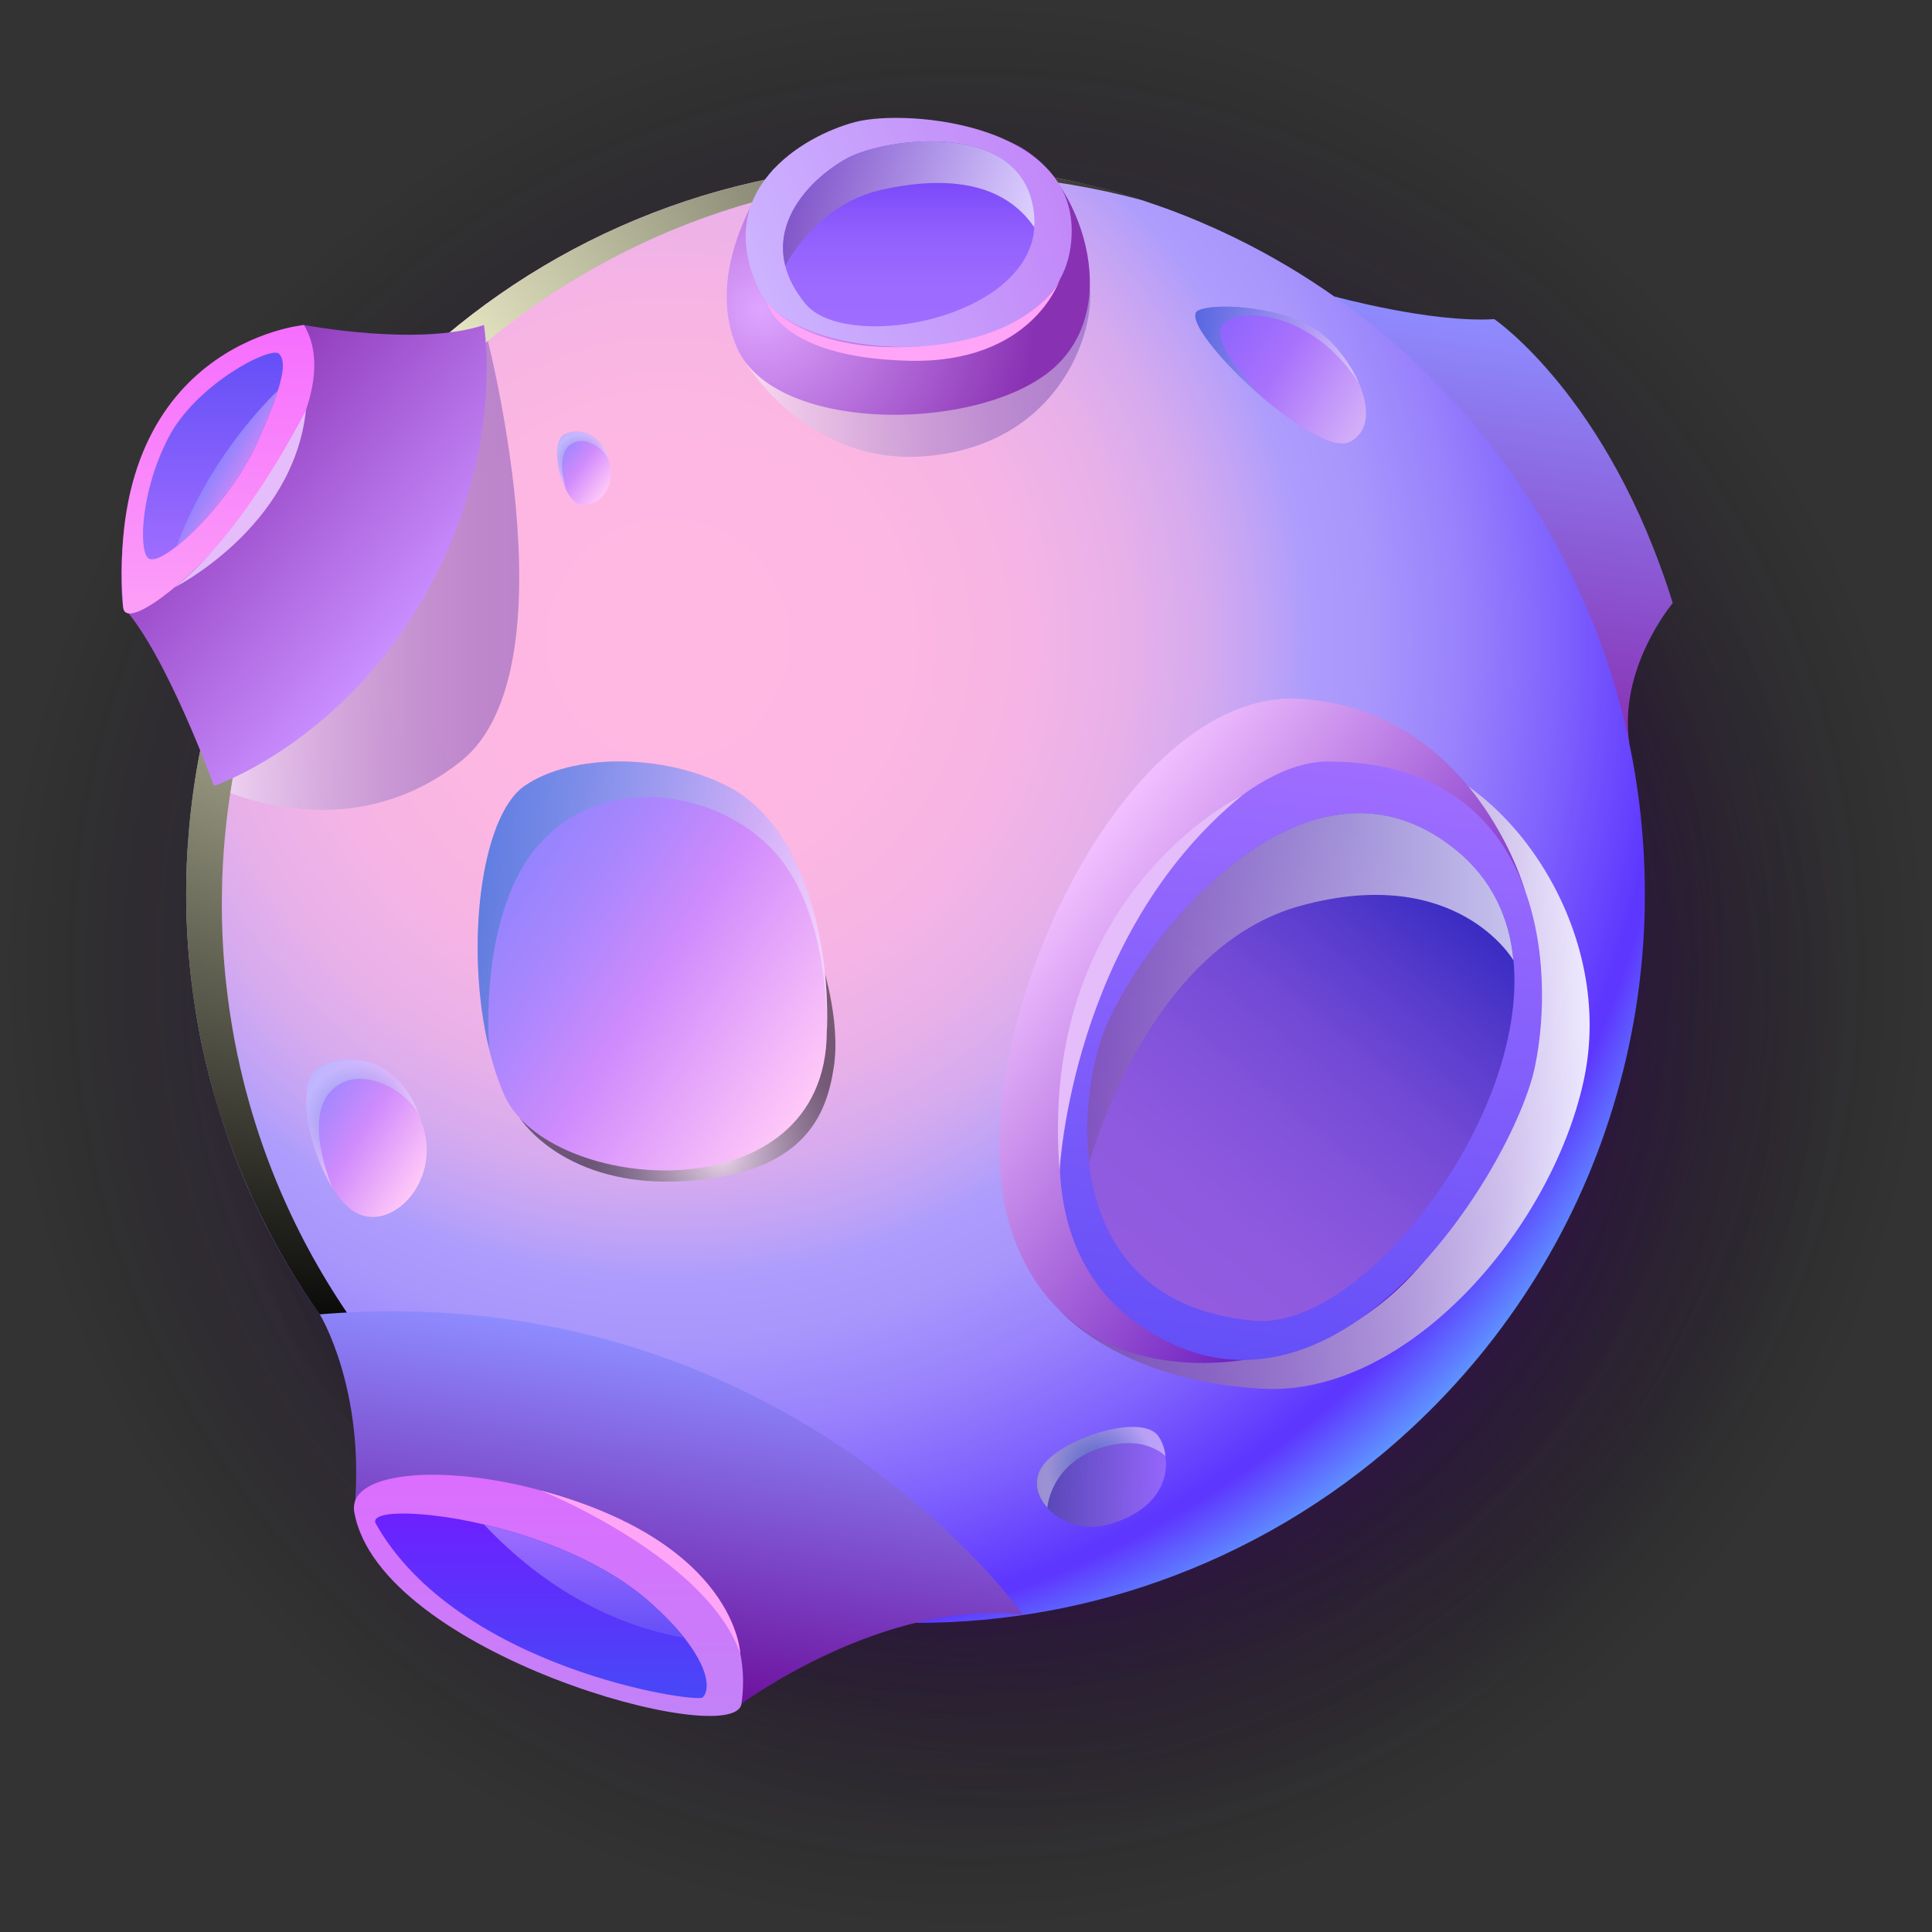 <?xml version="1.0" encoding="UTF-8"?>
<svg xmlns="http://www.w3.org/2000/svg" xmlns:xlink="http://www.w3.org/1999/xlink" viewBox="0 0 391.84 391.84">
  <rect x="0" y="0" width="391.84" height="391.84" fill="#333333" stroke="none"/>
  <defs>
    <style>
      .cls-1 {
        fill: url(#_Áåçûìÿííûé_ãðàäèåíò_226-2);
      }

      .cls-1, .cls-2, .cls-3, .cls-4, .cls-5, .cls-6, .cls-7, .cls-8, .cls-9, .cls-10, .cls-11, .cls-12, .cls-13, .cls-14, .cls-15, .cls-16, .cls-17, .cls-18, .cls-19, .cls-20, .cls-21, .cls-22, .cls-23, .cls-24, .cls-25, .cls-26, .cls-27, .cls-28, .cls-29, .cls-30, .cls-31, .cls-32, .cls-33, .cls-34, .cls-35 {
        fill-rule: evenodd;
      }

      .cls-1, .cls-4, .cls-5, .cls-6, .cls-11, .cls-13, .cls-15, .cls-25, .cls-28, .cls-32 {
        mix-blend-mode: multiply;
      }

      .cls-1, .cls-4, .cls-5, .cls-6, .cls-28 {
        opacity: .4;
      }

      .cls-2 {
        fill: url(#_Áåçûìÿííûé_ãðàäèåíò_50);
      }

      .cls-3 {
        fill: url(#_Áåçûìÿííûé_ãðàäèåíò_253);
      }

      .cls-4 {
        fill: url(#_Áåçûìÿííûé_ãðàäèåíò_226);
      }

      .cls-5 {
        fill: url(#_Áåçûìÿííûé_ãðàäèåíò_271);
      }

      .cls-6 {
        fill: url(#_Áåçûìÿííûé_ãðàäèåíò_271-2);
      }

      .cls-7 {
        fill: url(#_Áåçûìÿííûé_ãðàäèåíò_166);
      }

      .cls-8 {
        fill: url(#_Áåçûìÿííûé_ãðàäèåíò_58);
      }

      .cls-9 {
        fill: url(#_Áåçûìÿííûé_ãðàäèåíò_188);
      }

      .cls-36 {
        isolation: isolate;
      }

      .cls-10 {
        fill: url(#_Áåçûìÿííûé_ãðàäèåíò_107-2);
      }

      .cls-11 {
        fill: url(#_Áåçûìÿííûé_ãðàäèåíò_16-2);
      }

      .cls-11, .cls-15 {
        opacity: .71;
      }

      .cls-12 {
        fill: url(#_Áåçûìÿííûé_ãðàäèåíò_39);
      }

      .cls-13 {
        fill: url(#_Áåçûìÿííûé_ãðàäèåíò_21);
      }

      .cls-13, .cls-23, .cls-25 {
        opacity: .5;
      }

      .cls-14 {
        fill: url(#_Áåçûìÿííûé_ãðàäèåíò_144);
      }

      .cls-15 {
        fill: url(#_Áåçûìÿííûé_ãðàäèåíò_16);
      }

      .cls-37 {
        fill: url(#Degradado_sin_nombre_7);
      }

      .cls-37, .cls-38, .cls-21, .cls-23, .cls-39 {
        mix-blend-mode: screen;
      }

      .cls-16 {
        fill: url(#_Áåçûìÿííûé_ãðàäèåíò_69);
      }

      .cls-17 {
        fill: url(#_Áåçûìÿííûé_ãðàäèåíò_250);
      }

      .cls-18 {
        fill: url(#_Áåçûìÿííûé_ãðàäèåíò_64);
      }

      .cls-19 {
        fill: #ffa5f7;
      }

      .cls-20 {
        fill: url(#_Áåçûìÿííûé_ãðàäèåíò_212);
      }

      .cls-38 {
        fill: url(#Degradado_sin_nombre_7-2);
      }

      .cls-21 {
        fill: url(#_Áåçûìÿííûé_ãðàäèåíò_600);
      }

      .cls-22 {
        fill: url(#_Áåçûìÿííûé_ãðàäèåíò_224);
      }

      .cls-23 {
        fill: url(#_Áåçûìÿííûé_ãðàäèåíò_234);
      }

      .cls-24 {
        fill: url(#_Áåçûìÿííûé_ãðàäèåíò_107);
      }

      .cls-25 {
        fill: url(#_Áåçûìÿííûé_ãðàäèåíò_21-2);
      }

      .cls-26 {
        fill: url(#_Áåçûìÿííûé_ãðàäèåíò_212-2);
      }

      .cls-27 {
        fill: url(#_Áåçûìÿííûé_ãðàäèåíò_35);
      }

      .cls-28 {
        fill: url(#_Áåçûìÿííûé_ãðàäèåíò_271-3);
      }

      .cls-29 {
        fill: url(#_Áåçûìÿííûé_ãðàäèåíò_31);
      }

      .cls-30 {
        fill: url(#_Áåçûìÿííûé_ãðàäèåíò_10);
      }

      .cls-31 {
        fill: url(#_Áåçûìÿííûé_ãðàäèåíò_73);
      }

      .cls-39 {
        fill: url(#Degradado_sin_nombre_7-3);
      }

      .cls-32 {
        fill: url(#_Áåçûìÿííûé_ãðàäèåíò_19);
        opacity: .89;
      }

      .cls-33 {
        fill: #e5bdfa;
      }

      .cls-34 {
        fill: url(#_Áåçûìÿííûé_ãðàäèåíò_200);
      }

      .cls-35 {
        fill: url(#_Áåçûìÿííûé_ãðàäèåíò_182);
      }
    </style>
    <radialGradient id="Degradado_sin_nombre_7" data-name="Degradado sin nombre 7" cx="195.92" cy="195.92" fx="195.92" fy="195.92" r="195.92" gradientUnits="userSpaceOnUse">
      <stop offset="0" stop-color="#9813ff"/>
      <stop offset="1" stop-color="#000" stop-opacity="0"/>
    </radialGradient>
    <radialGradient id="Degradado_sin_nombre_7-2" data-name="Degradado sin nombre 7" cx="208.89" cy="207.08" fx="208.89" fy="207.08" r="165.12" xlink:href="#Degradado_sin_nombre_7"/>
    <radialGradient id="Degradado_sin_nombre_7-3" data-name="Degradado sin nombre 7" cx="194.17" cy="193.06" fx="194.17" fy="193.06" r="157.57" gradientTransform="translate(193.39 -80.75) rotate(45)" xlink:href="#Degradado_sin_nombre_7"/>
    <linearGradient id="_Áåçûìÿííûé_ãðàäèåíò_64" data-name="Áåçûìÿííûé ãðàäèåíò 64" x1="296.35" y1="145.49" x2="308.99" y2="65.67" gradientUnits="userSpaceOnUse">
      <stop offset="0" stop-color="#8931b3"/>
      <stop offset="1" stop-color="#8e8cff"/>
    </linearGradient>
    <radialGradient id="_Áåçûìÿííûé_ãðàäèåíò_50" data-name="Áåçûìÿííûé ãðàäèåíò 50" cx="135.48" cy="129.79" fx="135.48" fy="129.79" r="223.06" gradientUnits="userSpaceOnUse">
      <stop offset="0" stop-color="#ffb8e2"/>
      <stop offset=".22" stop-color="#fcb7e2"/>
      <stop offset=".33" stop-color="#f5b4e5"/>
      <stop offset=".42" stop-color="#e7b0e9"/>
      <stop offset=".49" stop-color="#d5aaef"/>
      <stop offset=".55" stop-color="#bda2f7"/>
      <stop offset=".58" stop-color="#ae9dfc"/>
      <stop offset=".64" stop-color="#a896fc"/>
      <stop offset=".72" stop-color="#9982fc"/>
      <stop offset=".81" stop-color="#8063fd"/>
      <stop offset=".91" stop-color="#5e37fe"/>
      <stop offset=".92" stop-color="#5e37ff"/>
      <stop offset=".99" stop-color="#5e9aff"/>
    </radialGradient>
    <linearGradient id="_Áåçûìÿííûé_ãðàäèåíò_21" data-name="Áåçûìÿííûé ãðàäèåíò 21" x1="43.4" y1="115.09" x2="105.31" y2="115.09" gradientUnits="userSpaceOnUse">
      <stop offset="0" stop-color="#fff"/>
      <stop offset=".17" stop-color="#dbcfea"/>
      <stop offset=".36" stop-color="#b9a2d6"/>
      <stop offset=".55" stop-color="#9e7fc7"/>
      <stop offset=".72" stop-color="#8b66bc"/>
      <stop offset=".87" stop-color="#8057b5"/>
      <stop offset="1" stop-color="#7c52b3"/>
    </linearGradient>
    <linearGradient id="_Áåçûìÿííûé_ãðàäèåíò_19" data-name="Áåçûìÿííûé ãðàäèåíò 19" x1="214.91" y1="217.54" x2="322.4" y2="217.54" gradientUnits="userSpaceOnUse">
      <stop offset="0" stop-color="#7c52b3"/>
      <stop offset=".13" stop-color="#8057b5"/>
      <stop offset=".28" stop-color="#8b66bc"/>
      <stop offset=".45" stop-color="#9e7fc7"/>
      <stop offset=".64" stop-color="#b9a2d6"/>
      <stop offset=".83" stop-color="#dbcfea"/>
      <stop offset="1" stop-color="#fff"/>
    </linearGradient>
    <radialGradient id="_Áåçûìÿííûé_ãðàäèåíò_600" data-name="Áåçûìÿííûé ãðàäèåíò 600" cx="77.58" cy="80.54" fx="77.58" fy="80.54" r="194.71" gradientUnits="userSpaceOnUse">
      <stop offset="0" stop-color="#ffffd9"/>
      <stop offset="1" stop-color="#000"/>
    </radialGradient>
    <linearGradient id="_Áåçûìÿííûé_ãðàäèåíò_10" data-name="Áåçûìÿííûé ãðàäèåíò 10" x1="128.91" y1="342.94" x2="139.93" y2="273.39" gradientUnits="userSpaceOnUse">
      <stop offset="0" stop-color="#6d109d"/>
      <stop offset="1" stop-color="#8e8cff"/>
    </linearGradient>
    <linearGradient id="_Áåçûìÿííûé_ãðàäèåíò_31" data-name="Áåçûìÿííûé ãðàäèåíò 31" x1="85.01" y1="125.02" x2="36.21" y2="82.6" gradientUnits="userSpaceOnUse">
      <stop offset="0" stop-color="#c98eff"/>
      <stop offset="1" stop-color="#8931b3"/>
    </linearGradient>
    <linearGradient id="_Áåçûìÿííûé_ãðàäèåíò_35" data-name="Áåçûìÿííûé ãðàäèåíò 35" x1="344.75" y1="215.88" x2="253.71" y2="163.32" gradientTransform="translate(-15.94 -14.74) rotate(7.41)" gradientUnits="userSpaceOnUse">
      <stop offset="0" stop-color="#5400b3"/>
      <stop offset="1" stop-color="#f2c0ff"/>
    </linearGradient>
    <linearGradient id="_Áåçûìÿííûé_ãðàäèåíò_21-2" data-name="Áåçûìÿííûé ãðàäèåíò 21" x1="151.22" y1="74.54" x2="221.13" y2="74.54" xlink:href="#_Áåçûìÿííûé_ãðàäèåíò_21"/>
    <linearGradient id="_Áåçûìÿííûé_ãðàäèåíò_107" data-name="Áåçûìÿííûé ãðàäèåíò 107" x1="307.53" y1="253.83" x2="307.53" y2="130.47" gradientTransform="translate(-15.94 -14.74) rotate(7.41)" gradientUnits="userSpaceOnUse">
      <stop offset="0" stop-color="#644ff7"/>
      <stop offset="1" stop-color="#9f6dff"/>
    </linearGradient>
    <linearGradient id="_Áåçûìÿííûé_ãðàäèåíò_69" data-name="Áåçûìÿííûé ãðàäèåíò 69" x1="227.83" y1="259.91" x2="292.94" y2="180.09" gradientUnits="userSpaceOnUse">
      <stop offset="0" stop-color="#935ce1"/>
      <stop offset=".22" stop-color="#8f5adf"/>
      <stop offset=".43" stop-color="#8353db"/>
      <stop offset=".63" stop-color="#7149d5"/>
      <stop offset=".82" stop-color="#563bcc"/>
      <stop offset=".99" stop-color="#392cc2"/>
    </linearGradient>
    <radialGradient id="_Áåçûìÿííûé_ãðàäèåíò_39" data-name="Áåçûìÿííûé ãðàäèåíò 39" cx="-159.27" cy="-188.3" fx="-159.27" fy="-188.3" r="55.47" gradientTransform="translate(279.66 -149.76) rotate(-109.29)" gradientUnits="userSpaceOnUse">
      <stop offset="0" stop-color="#dea5ff"/>
      <stop offset="1" stop-color="#8931b3"/>
    </radialGradient>
    <linearGradient id="_Áåçûìÿííûé_ãðàäèåíò_182" data-name="Áåçûìÿííûé ãðàäèåíò 182" x1="-154.32" y1="-122.64" x2="-154.32" y2="-187.73" gradientTransform="translate(279.66 -149.76) rotate(-109.29)" gradientUnits="userSpaceOnUse">
      <stop offset="0" stop-color="#c287f8"/>
      <stop offset="1" stop-color="#ccb3ff"/>
    </linearGradient>
    <linearGradient id="_Áåçûìÿííûé_ãðàäèåíò_73" data-name="Áåçûìÿííûé ãðàäèåíò 73" x1="184.32" y1="66.18" x2="184.32" y2="28.66" gradientUnits="userSpaceOnUse">
      <stop offset="0" stop-color="#9f6dff"/>
      <stop offset=".27" stop-color="#9b69fe"/>
      <stop offset=".52" stop-color="#905efd"/>
      <stop offset=".76" stop-color="#7d4bfa"/>
      <stop offset="1" stop-color="#6431f7"/>
      <stop offset="1" stop-color="#6431f7"/>
    </linearGradient>
    <linearGradient id="_Áåçûìÿííûé_ãðàäèåíò_58" data-name="Áåçûìÿííûé ãðàäèåíò 58" x1="44.22" y1="124.43" x2="44.22" y2="65.91" gradientUnits="userSpaceOnUse">
      <stop offset="0" stop-color="#fc9ff7"/>
      <stop offset="1" stop-color="#f66dff"/>
    </linearGradient>
    <linearGradient id="_Áåçûìÿííûé_ãðàäèåíò_144" data-name="Áåçûìÿííûé ãðàäèåíò 144" x1="111.25" y1="348.02" x2="111.25" y2="299.1" gradientUnits="userSpaceOnUse">
      <stop offset="0" stop-color="#c282f7"/>
      <stop offset="1" stop-color="#dc6dff"/>
    </linearGradient>
    <linearGradient id="_Áåçûìÿííûé_ãðàäèåíò_200" data-name="Áåçûìÿííûé ãðàäèåíò 200" x1="109.71" y1="344.4" x2="109.71" y2="306.97" gradientUnits="userSpaceOnUse">
      <stop offset="0" stop-color="#4848f7"/>
      <stop offset="1" stop-color="#6d20ff"/>
    </linearGradient>
    <linearGradient id="_Áåçûìÿííûé_ãðàäèåíò_107-2" data-name="Áåçûìÿííûé ãðàäèåíò 107" x1="118.48" y1="332.19" x2="118.48" y2="309.18" gradientTransform="matrix(1, 0, 0, 1, 0, 0)" xlink:href="#_Áåçûìÿííûé_ãðàäèåíò_107"/>
    <linearGradient id="_Áåçûìÿííûé_ãðàäèåíò_166" data-name="Áåçûìÿííûé ãðàäèåíò 166" x1="43.19" y1="113.43" x2="43.19" y2="71.53" gradientUnits="userSpaceOnUse">
      <stop offset="0" stop-color="#9f6dff"/>
      <stop offset="1" stop-color="#644ff7"/>
    </linearGradient>
    <linearGradient id="_Áåçûìÿííûé_ãðàäèåíò_188" data-name="Áåçûìÿííûé ãðàäèåíò 188" x1="44.37" y1="93.91" x2="48.46" y2="96.49" gradientUnits="userSpaceOnUse">
      <stop offset="0" stop-color="#9084ff"/>
      <stop offset="1" stop-color="#c287f8"/>
    </linearGradient>
    <linearGradient id="_Áåçûìÿííûé_ãðàäèåíò_212" data-name="Áåçûìÿííûé ãðàäèåíò 212" x1="60.59" y1="222.24" x2="86.09" y2="238.37" gradientUnits="userSpaceOnUse">
      <stop offset="0" stop-color="#9084ff"/>
      <stop offset=".49" stop-color="#d08bfc"/>
      <stop offset="1" stop-color="#ffc9f8"/>
    </linearGradient>
    <radialGradient id="_Áåçûìÿííûé_ãðàäèåíò_271" data-name="Áåçûìÿííûé ãðàäèåíò 271" cx="73.55" cy="227.87" fx="73.55" fy="227.87" r="12.26" gradientUnits="userSpaceOnUse">
      <stop offset="0" stop-color="#1372b3"/>
      <stop offset="1" stop-color="#fff"/>
    </radialGradient>
    <linearGradient id="_Áåçûìÿííûé_ãðàäèåíò_212-2" data-name="Áåçûìÿííûé ãðàäèåíò 212" x1="133.27" y1="85.3" x2="145.02" y2="92.73" gradientTransform="translate(-13.22 -5.65) rotate(4.82)" xlink:href="#_Áåçûìÿííûé_ãðàäèåíò_212"/>
    <radialGradient id="_Áåçûìÿííûé_ãðàäèåíò_271-2" data-name="Áåçûìÿííûé ãðàäèåíò 271" cx="139.24" cy="87.89" fx="139.24" fy="87.89" r="5.65" gradientTransform="translate(-13.22 -5.65) rotate(4.82)" xlink:href="#_Áåçûìÿííûé_ãðàäèåíò_271"/>
    <linearGradient id="_Áåçûìÿííûé_ãðàäèåíò_224" data-name="Áåçûìÿííûé ãðàäèåíò 224" x1="236.44" y1="299.77" x2="210.32" y2="299.22" gradientUnits="userSpaceOnUse">
      <stop offset="0" stop-color="#9566fc"/>
      <stop offset="1" stop-color="#5445b1"/>
    </linearGradient>
    <radialGradient id="_Áåçûìÿííûé_ãðàäèåíò_234" data-name="Áåçûìÿííûé ãðàäèåíò 234" cx="146.35" cy="234.37" fx="146.35" fy="234.37" r="27.62" gradientUnits="userSpaceOnUse">
      <stop offset="0" stop-color="#ffffe8"/>
      <stop offset=".2" stop-color="#bba"/>
      <stop offset=".42" stop-color="#79796e"/>
      <stop offset=".61" stop-color="#45453e"/>
      <stop offset=".78" stop-color="#1f1f1c"/>
      <stop offset=".91" stop-color="#080807"/>
      <stop offset="1" stop-color="#000"/>
    </radialGradient>
    <radialGradient id="_Áåçûìÿííûé_ãðàäèåíò_271-3" data-name="Áåçûìÿííûé ãðàäèåíò 271" cx="223.33" cy="297.61" fx="223.33" fy="297.61" r="10.9" xlink:href="#_Áåçûìÿííûé_ãðàäèåíò_271"/>
    <linearGradient id="_Áåçûìÿííûé_ãðàäèåíò_253" data-name="Áåçûìÿííûé ãðàäèåíò 253" x1="95.95" y1="174.24" x2="166.91" y2="219.1" gradientUnits="userSpaceOnUse">
      <stop offset="0" stop-color="#9084ff"/>
      <stop offset=".12" stop-color="#9684fe"/>
      <stop offset=".29" stop-color="#aa86fd"/>
      <stop offset=".49" stop-color="#c98afc"/>
      <stop offset=".53" stop-color="#d08bfc"/>
      <stop offset="1" stop-color="#ffc9f8"/>
    </linearGradient>
    <linearGradient id="_Áåçûìÿííûé_ãðàäèåíò_226" data-name="Áåçûìÿííûé ãðàäèåíò 226" x1="96.87" y1="183.7" x2="167.75" y2="183.7" gradientUnits="userSpaceOnUse">
      <stop offset="0" stop-color="#1372b3"/>
      <stop offset="1" stop-color="#fff"/>
    </linearGradient>
    <linearGradient id="_Áåçûìÿííûé_ãðàäèåíò_250" data-name="Áåçûìÿííûé ãðàäèåíò 250" x1="243.08" y1="62.57" x2="277.93" y2="84.6" gradientUnits="userSpaceOnUse">
      <stop offset="0" stop-color="#845fff"/>
      <stop offset=".49" stop-color="#a972fc"/>
      <stop offset="1" stop-color="#d4b0f8"/>
    </linearGradient>
    <linearGradient id="_Áåçûìÿííûé_ãðàäèåíò_226-2" data-name="Áåçûìÿííûé ãðàäèåíò 226" x1="242.42" y1="71.4" x2="275.6" y2="71.4" xlink:href="#_Áåçûìÿííûé_ãðàäèåíò_226"/>
    <linearGradient id="_Áåçûìÿííûé_ãðàäèåíò_16" data-name="Áåçûìÿííûé ãðàäèåíò 16" x1="220.51" y1="200.44" x2="306.95" y2="200.44" gradientUnits="userSpaceOnUse">
      <stop offset="0" stop-color="#7c52b3"/>
      <stop offset="1" stop-color="#fff"/>
    </linearGradient>
    <linearGradient id="_Áåçûìÿííûé_ãðàäèåíò_16-2" data-name="Áåçûìÿííûé ãðàäèåíò 16" x1="158.81" y1="41.29" x2="209.83" y2="41.29" xlink:href="#_Áåçûìÿííûé_ãðàäèåíò_16"/>
  </defs>
  <g class="cls-36">
    <g id="Capa_2" data-name="Capa 2">
      <g id="Moon">
        <circle class="cls-37" cx="195.92" cy="195.92" r="195.92"/>
        <circle class="cls-38" cx="208.89" cy="207.08" r="165.12"/>
        <circle class="cls-39" cx="194.17" cy="193.06" r="157.57" transform="translate(-79.64 193.84) rotate(-45)"/>
        <path class="cls-18" d="M270.63,60.12s19.48,5.39,32.44,4.61c0,0,23.22,15.78,36.19,57.58,0,0-11.15,13.22-8.78,28.58,0,0-19.86-53.96-59.85-90.77Z"/>
        <path class="cls-2" d="M333.61,181.23c0,14.21-2,27.98-5.78,40.97-7.49,26.13-22.01,49.27-41.4,67.32-13.86,12.93-30.22,23.2-48.24,30.04-16.33,6.21-34,9.59-52.52,9.59-2.62,0-5.28-.06-7.87-.22h-.03c-3.87-.19-7.71-.56-11.49-1.03-28.57-3.75-54.52-15.61-75.56-33.28-7.9-6.59-15.08-14.02-21.42-22.14-4.81-6.09-9.15-12.55-12.96-19.39-.91-1.62-1.78-3.28-2.65-4.93,0-.06-.03-.09-.06-.16-.91-1.78-1.75-3.56-2.56-5.37h-.03c-2.56-5.65-4.81-11.49-6.62-17.49-1.37-4.31-2.53-8.74-3.47-13.24-.03-.03-.03-.09-.03-.12-.66-3.15-1.22-6.34-1.65-9.55-1-6.87-1.5-13.86-1.5-20.98,0-4.09,.16-8.18,.53-12.18,.19-2.56,.47-5.09,.81-7.62,1.9-14.55,5.96-28.41,11.83-41.31,2.87-6.34,6.18-12.43,9.9-18.27,6.18-9.74,13.49-18.67,21.73-26.7,26.63-25.92,63.01-41.87,103.1-41.87,1.56,0,3.12,.03,4.65,.06,1.65,.06,3.31,.12,4.96,.25,8.49,.56,16.8,1.81,24.82,3.75,4.68,1.12,9.27,2.44,13.77,4,3.06,1.03,6.06,2.19,9.02,3.43,2.22,.94,4.37,1.9,6.53,2.94,.37,.19,.75,.34,1.12,.53,14.36,7.03,27.38,16.27,38.69,27.35,1.62,1.56,3.18,3.18,4.75,4.84,1.03,1.12,2.06,2.28,3.06,3.43,1.72,1.94,3.37,3.97,5,6,5.9,7.49,11.08,15.55,15.42,24.1,5.09,9.93,9.09,20.51,11.8,31.6,2.84,11.43,4.34,23.36,4.34,35.66Z"/>
        <path class="cls-13" d="M43.4,159.39s26.39,13.76,50.02-4.95c23.63-18.71,4.73-88.52,4.73-88.52l-54.75,93.47Z"/>
        <path class="cls-32" d="M214.91,265.73s11.94,14.35,41.15,15.93c29.21,1.58,58.4-31.95,65.1-62.32,6.71-30.37-14.99-61.07-36.29-65.83-21.3-4.77-69.97,112.22-69.97,112.22Z"/>
        <path class="cls-21" d="M97.96,296.76c-15.29-12.8-27.97-28.66-37.08-46.62-5.72-11.29-10.03-23.4-12.7-36.1-.03-.03-.03-.08-.03-.13-2.05-9.85-3.16-20.07-3.16-30.53,0-29.2,8.47-56.42,23.07-79.36,6.21-9.75,13.5-18.68,21.73-26.69,26.66-25.92,63.02-41.88,103.12-41.88,3.23,0,6.41,.1,9.6,.31,10.03,.64,19.78,2.3,29.16,4.85-11.56-3.79-23.76-6.18-36.4-6.99-3.18-.21-6.36-.31-9.6-.31-40.11,0-76.46,15.96-103.12,41.88-8.24,8.01-15.52,16.94-21.73,26.69-14.6,22.94-23.07,50.16-23.07,79.36,0,10.47,1.1,20.68,3.16,30.53,0,.05,0,.1,.03,.13,2.67,12.7,6.98,24.81,12.7,36.1,9.11,17.96,21.78,33.82,37.08,46.62,16.21,13.6,35.34,23.75,56.33,29.42-18.15-5.92-34.76-15.26-49.09-27.27Z"/>
        <path class="cls-30" d="M64.86,266.57s9.37,15.27,7,40.12c0,0,20.54,35.9,78.52,38.86,0,0,29.19-21.52,57.12-18.01,0,0-48.23-68.76-142.65-60.97Z"/>
        <path class="cls-29" d="M43.4,159.39s-9.72-26.82-18.44-36.29c0,0-6.71-42.6,36.68-57.19,0,0,23.36,4.46,36.51,0,0,0,5,28.79-14.82,59.56-16.9,26.23-39.93,33.92-39.93,33.92Z"/>
        <path class="cls-27" d="M309.18,180.27s-10.34-36.36-45.45-38.54c-37.24-2.31-70.22,72-58.73,107.5,11.49,35.5,52.94,30.39,71.92,17.49,23.05-15.67,34.37-50.3,32.26-86.45Z"/>
        <path class="cls-25" d="M151.22,73.49s12.6,21.33,37.02,18.99c26.66-2.55,33.79-25.12,32.8-34.06-.99-8.94-69.82,15.07-69.82,15.07Z"/>
        <path class="cls-24" d="M269.47,154.44c-32.2-.18-79.89,85.49-38.37,114.3,39.45,27.36,75.91-32.03,80.19-52.32,4.28-20.29,1.53-61.74-41.82-61.98Z"/>
        <path class="cls-16" d="M254.49,267.87c-1.53-.13-3.03-.34-4.43-.56-19.98-3.43-27.48-17.33-29.16-31.35-1.06-8.9,.22-17.83,2.12-24.2,3.78-12.61,24.04-42.18,47.24-46.34,8.24-1.5,16.86,.25,25.26,7.15,7.09,5.87,10.62,13.58,11.43,22.14,3.12,31.91-30.69,75.09-52.46,73.16Z"/>
        <path class="cls-12" d="M156.9,34.31s-14.79,18.99-7.49,36.06c7.74,18.11,51.11,17.34,65.12,3.51,14.01-13.83,2.83-40.22-9.23-44.85-13.73-5.27-31.86-4.28-48.4,5.29Z"/>
        <path class="cls-35" d="M154.14,59.16c7.55,15.22,59.25,17.4,62.98-9.01,3.55-25.09-33.1-28.19-43.68-25.4-10.58,2.79-29.47,13.91-19.3,34.41Z"/>
        <path class="cls-31" d="M209.76,43.65c.09,.84,.09,1.66,0,2.44-.03,.84-.16,1.69-.34,2.47-4.22,16.95-38.28,22.48-46.06,13.05-2.15-2.62-3.47-5.21-4.09-7.68-2.65-10.4,6.62-18.73,12.77-21.95,7.59-4,36.03-8.09,37.72,11.68Z"/>
        <path class="cls-8" d="M24.96,123.1c.71,9.67,49.36-36.19,36.68-57.19,0,0-40.62,3.75-36.68,57.19Z"/>
        <path class="cls-14" d="M71.86,306.69c-3.02-17.28,84.84-5.34,78.52,38.86-1.38,9.66-73.5-10.16-78.52-38.86Z"/>
        <path class="cls-34" d="M142.49,344.27c-1.47,1.19-49.68-5.93-66.26-35.22-1.09-1.97,4.06-2.59,11.96-1.65,3,.34,6.37,.94,9.96,1.78,11.43,2.65,24.89,7.84,34,16.08,2.84,2.56,5.03,4.87,6.65,6.93,2.34,3,3.59,5.43,4.15,7.31,.78,2.65,.22,4.25-.47,4.78Z"/>
        <path class="cls-10" d="M138.8,332.19c-19.11-3.37-32.85-14.68-40.65-23.01,11.43,2.65,24.89,7.84,34,16.08,2.84,2.56,5.03,4.87,6.65,6.93Z"/>
        <path class="cls-7" d="M56.36,79.2c-.81,2.6-2.18,6.06-4.25,10.67-3.69,8.21-10.98,16.76-16.29,20.93-2.71,2.15-4.92,3.16-5.81,2.37-1.84-1.59-1.54-13.38,4.11-24.33,5.64-10.98,20.93-18.77,22.49-17.07,.98,1.06,1.15,3.02-.25,7.43Z"/>
        <path class="cls-9" d="M56.36,79.2c-.81,2.6-2.18,6.06-4.25,10.67-3.69,8.21-10.98,16.76-16.29,20.93,6.2-16.87,17.18-28.36,20.53-31.6Z"/>
        <path class="cls-20" d="M71.86,245.76c-1.53-.94-3.03-2.62-4.37-4.78,0,0,0-.03-.06-.09-4.9-7.9-7.74-21.64-2.56-24.45,6.4-3.5,15.86-1.69,20.14,9.68,0,0,0,.03,.03,.06,.16,.37,.31,.78,.41,1.19,.03,.06,.06,.12,.06,.19,.06,.31,.16,.59,.25,.78,.13,.41,.25,.81,.34,1.25,2.65,10.83-7.09,20.51-14.24,16.17Z"/>
        <path class="cls-5" d="M85,226.12c-2.4-4.84-11.77-10.46-17.52-5.21-6.03,5.5-.56,18.73-.06,19.98-4.9-7.9-7.74-21.64-2.56-24.45,6.4-3.5,15.86-1.69,20.14,9.68Z"/>
        <path class="cls-26" d="M116.67,101.8c-.67-.49-1.29-1.32-1.82-2.36,0,0,0-.01-.03-.05-1.95-3.82-2.72-10.24-.23-11.33,3.08-1.36,7.35-.16,8.88,5.23,0,0,0,.01,.01,.03,.06,.18,.11,.37,.14,.56,.01,.03,.02,.06,.02,.09,.02,.15,.05,.28,.08,.37,.04,.19,.08,.38,.11,.59,.8,5.08-4.05,9.15-7.17,6.88Z"/>
        <path class="cls-6" d="M123.47,93.29c-.92-2.32-5-5.26-7.84-3.07-2.98,2.29-.98,8.58-.8,9.18-1.95-3.82-2.72-10.24-.23-11.33,3.08-1.36,7.35-.16,8.88,5.23Z"/>
        <path class="cls-22" d="M227.45,308.31h-.05c-.29,.15-.64,.29-.98,.34-.05,.05-.1,.1-.15,.1-.25,.05-.49,.1-.64,.2-.29,.1-.64,.2-1.03,.29-4.95,1.32-9.6-.49-12.2-3.43-2.11-2.35-2.84-5.34-1.32-7.99,.74-1.27,2.11-2.55,3.87-3.67l.05-.05c6.42-4.16,17.69-6.76,20.09-2.55,.69,1.13,1.13,2.4,1.27,3.72,.74,4.7-1.67,10.14-8.92,13.03Z"/>
        <path class="cls-23" d="M105.51,226.84s8.9,14.19,33.29,12.71c24.4-1.48,28.83-13.41,30.31-23.12s-2.59-21.66-2.59-21.66c0,0-53.92,10.19-61.01,32.07Z"/>
        <path class="cls-28" d="M236.37,295.27c-2.01-1.72-6.17-3.82-12.98-1.67-10.44,3.28-10.97,12.2-10.97,12.2-2.11-2.35-2.84-5.34-1.32-7.99,.74-1.27,2.11-2.55,3.87-3.67l.05-.05c6.42-4.16,17.69-6.76,20.09-2.55,.69,1.13,1.13,2.4,1.27,3.72Z"/>
        <path class="cls-3" d="M167.72,208.51l-.03,.53c.06,37.78-56.55,33.16-65.41,13.05-1.22-2.78-2.25-5.87-3.03-9.12v-.03c-5-20.23-1.87-47.34,7.15-53.55,9.49-6.53,27.73-6.68,41,0,14.96,7.53,20.86,30.04,20.33,49.12Z"/>
        <path class="cls-4" d="M167.72,208.51l-.03,.53s.84-23.64-10.58-36.25c-11.46-12.61-34.32-16.17-47.4-1.97-12.74,13.86-10.58,40.84-10.46,42.12-5-20.23-1.87-47.34,7.15-53.55,9.49-6.53,27.73-6.68,41,0,14.96,7.53,20.86,30.04,20.33,49.12Z"/>
        <g>
          <path class="cls-17" d="M273.85,89.58c-3.22,1.72-10.83-3.03-17.8-8.96-8.46-7.28-15.89-16.36-12.99-17.67,3.97-1.78,18.55-.59,25.26,4.93,2.87,2.37,5.62,6.03,7.27,9.74,2.09,4.84,2.28,9.77-1.75,11.96Z"/>
          <path class="cls-1" d="M275.6,77.62s-.06-.09-.09-.12c-10.54-15.92-26.81-15.23-28-10.89-1.19,4.34,8.54,14.01,8.54,14.01-8.46-7.28-15.89-16.36-12.99-17.67,3.97-1.78,18.55-.59,25.26,4.93,2.87,2.37,5.62,6.03,7.27,9.74Z"/>
        </g>
        <path class="cls-33" d="M35.44,119.11s24.08-12.08,26.61-35.94c0,0-12.14,24.55-26.61,35.94Z"/>
        <path class="cls-33" d="M214.91,237.39s2.37-47.83,36.97-76.03c0,0-41.5,19.85-36.97,76.03Z"/>
        <path class="cls-19" d="M155.55,61.27s6.49,9.85,28.66,9.1c22.17-.75,29.45-10.88,30.7-13.59,0,0-5.5,16.98-30.57,16.39-26.45-.62-28.79-11.89-28.79-11.89Z"/>
        <path class="cls-19" d="M109.71,302.3s33.63,13.57,40.44,33.1c0,0-.75-22.42-40.44-33.1Z"/>
        <path class="cls-15" d="M306.95,194.71v.06s-11.42-19.73-43.12-11.08c-28.41,7.74-40.69,44.3-42.94,52.26-1.06-8.9,.22-17.83,2.12-24.2,3.78-12.61,24.04-42.18,47.24-46.34,8.24-1.5,16.86,.25,25.26,7.15,7.09,5.87,10.62,13.58,11.43,22.14Z"/>
        <path class="cls-11" d="M209.76,43.65c.09,.84,.09,1.66,0,2.44-5.93-8.71-16.86-10.65-30.63-7.68-13.8,2.97-19.86,15.52-19.86,15.52-2.65-10.4,6.62-18.73,12.77-21.95,7.59-4,36.03-8.09,37.72,11.68Z"/>
      </g>
    </g>
  </g>
</svg>